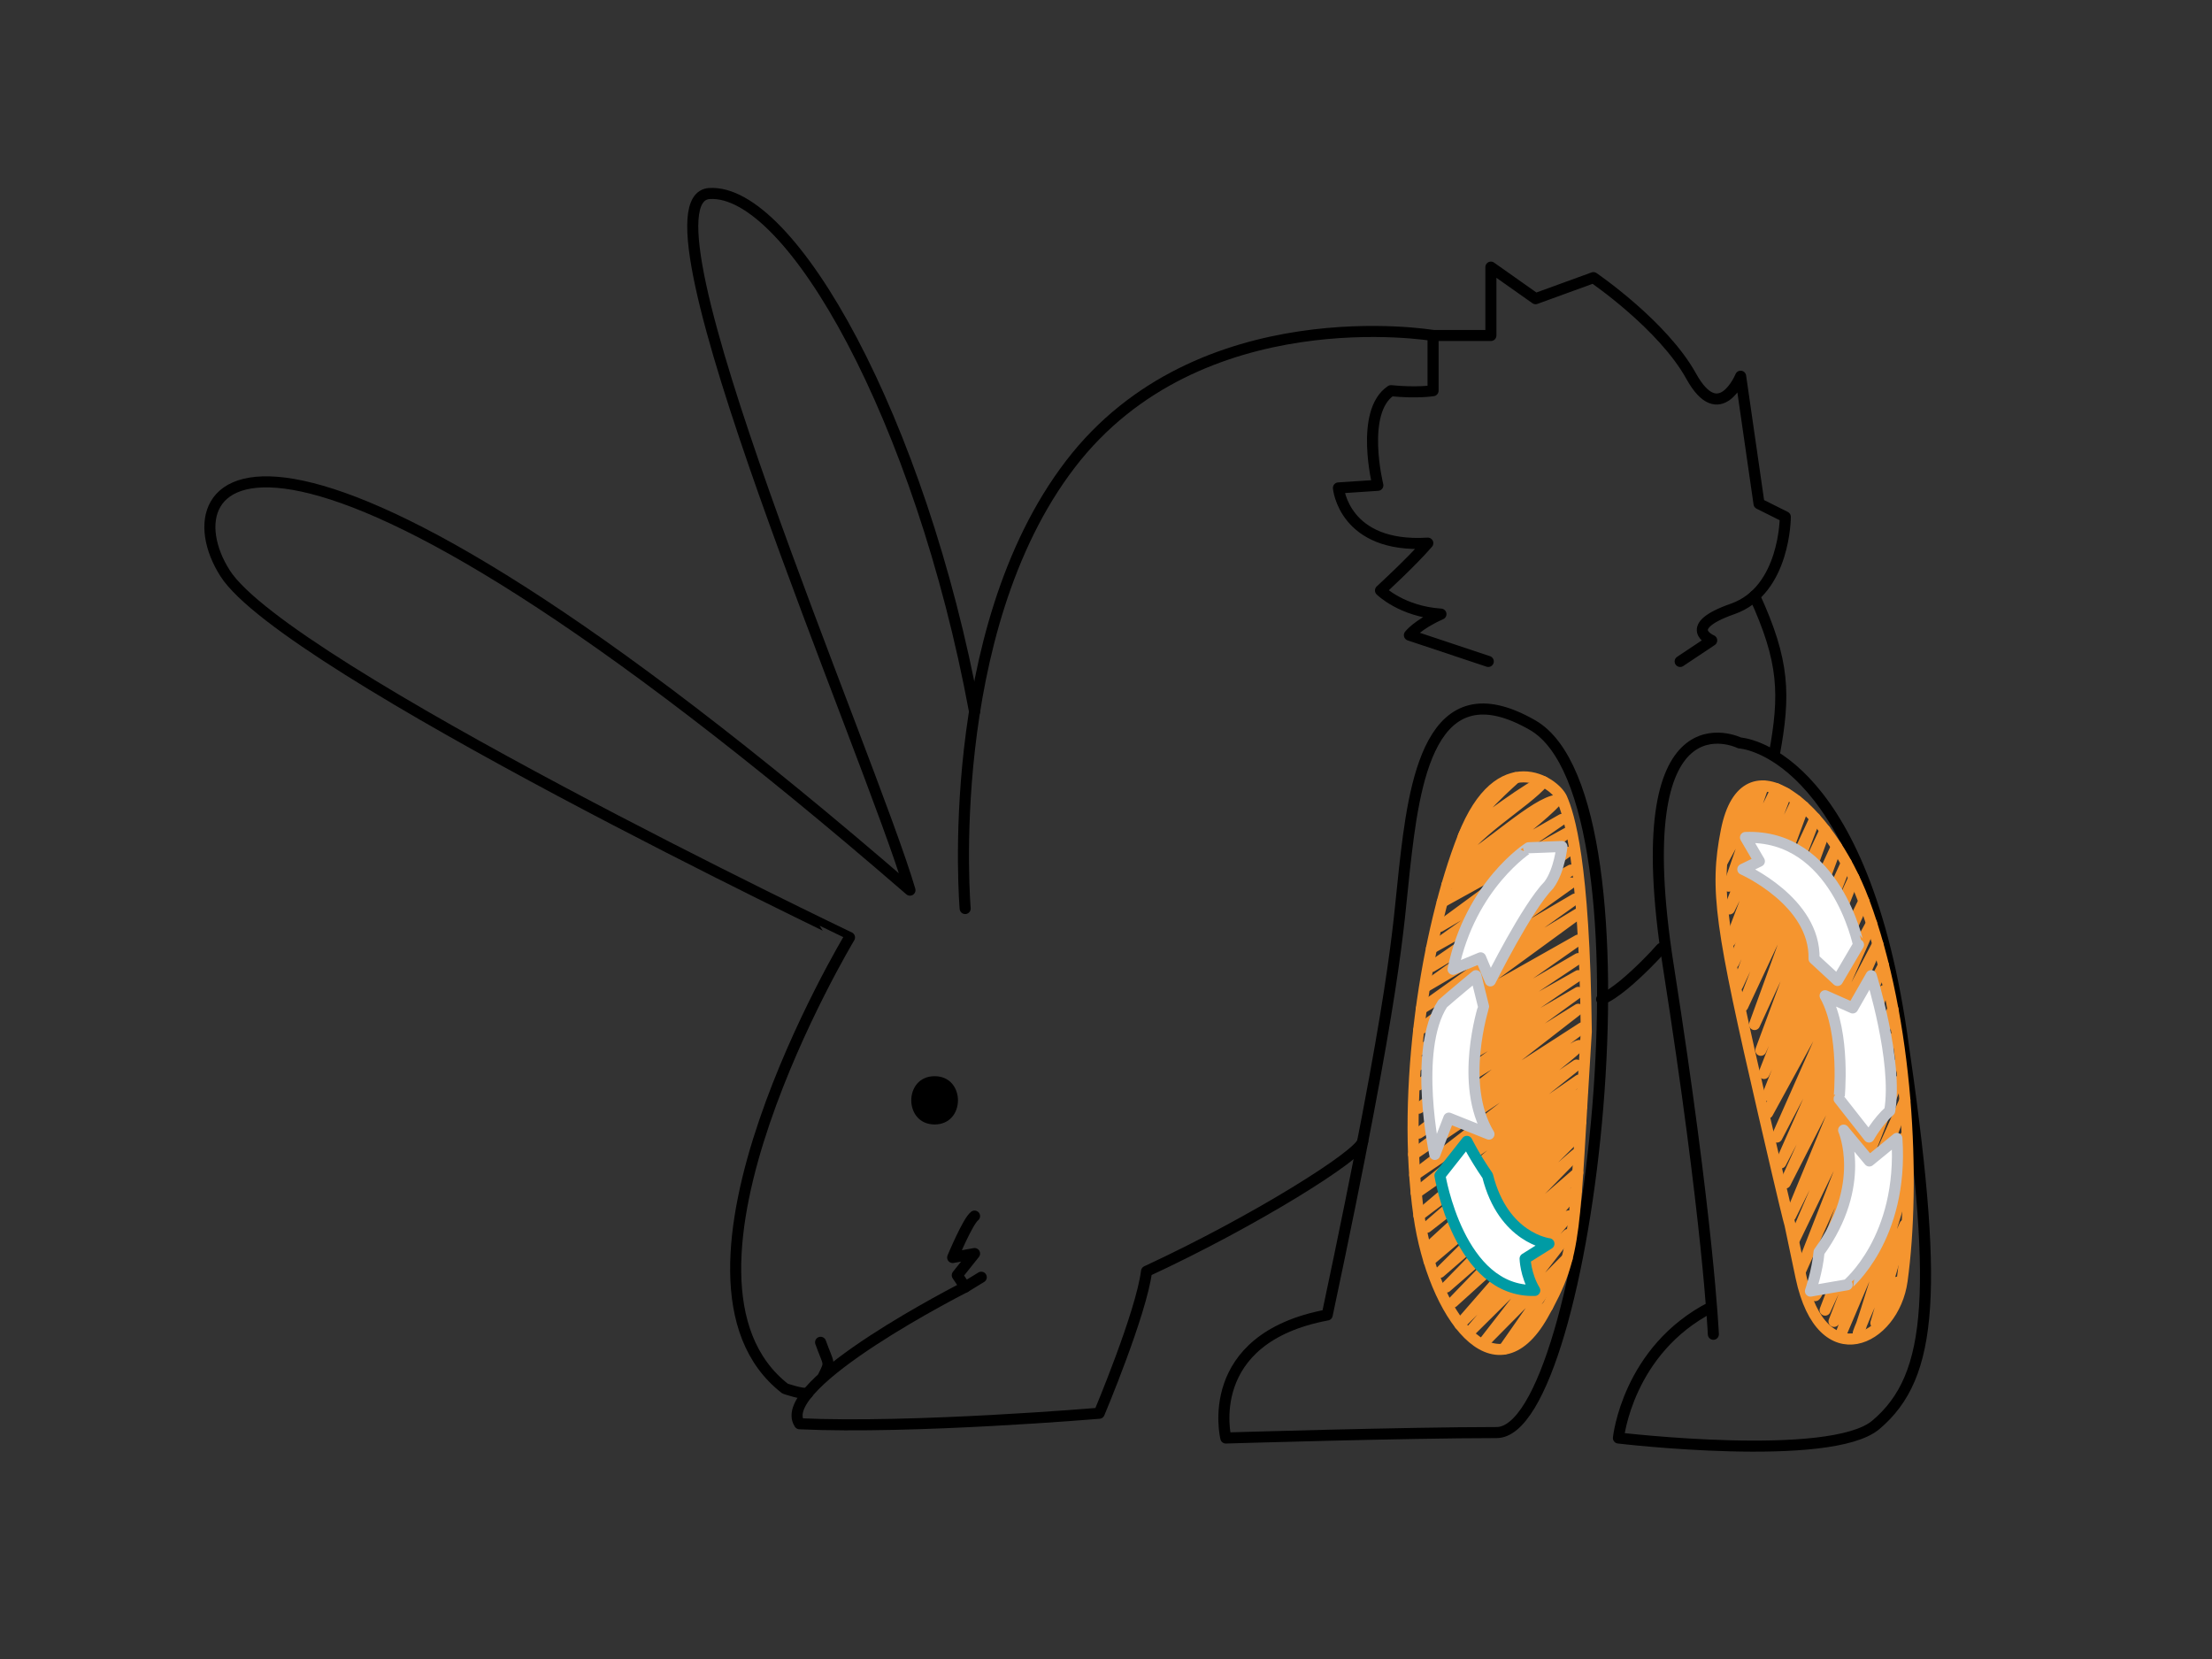 <?xml version="1.0" encoding="utf-8"?>
<!-- Generator: Adobe Illustrator 16.0.0, SVG Export Plug-In . SVG Version: 6.00 Build 0)  -->
<!DOCTYPE svg PUBLIC "-//W3C//DTD SVG 1.1//EN" "http://www.w3.org/Graphics/SVG/1.1/DTD/svg11.dtd">
<svg version="1.1" id="Ebene_1" xmlns="http://www.w3.org/2000/svg" xmlns:xlink="http://www.w3.org/1999/xlink" x="0px" y="0px"
	 width="400px" height="300px" viewBox="0 0 400 300" enable-background="new 0 0 400 300" xml:space="preserve">
<rect x="0" y="0" width="400" height="300" fill="#333333" stroke="none"/>
<g id="Ebene_5">
	<path fill="none" stroke="#000000" stroke-width="2" stroke-linecap="round" stroke-linejoin="round" stroke-miterlimit="10" d="
		M253.966,157.195c-1.196,10.737-1.346,21.174-13.965,80.594c-22.816,4.278-18.33,22.249-18.33,22.249s32.319-0.985,48.957-0.985
		s29.998-114.368,6.538-127.908C258.514,120.38,255.706,141.577,253.966,157.195z"/>
	<path fill="none" stroke="#000000" stroke-width="2" stroke-linecap="round" stroke-linejoin="round" stroke-miterlimit="10" d="
		M309.828,241.279c0,0-0.86-20.138-8.146-66.598c-7.941-50.636,12.893-40.335,12.893-40.335s21.731,1.028,29.296,52.527
		c6.801,46.296,5.818,61.941-4.656,70.784c-8.219,6.938-46.552,2.381-46.552,2.381s1.639-15.931,16.836-23.7"/>
	<path fill="none" stroke="#000000" stroke-width="2" stroke-linecap="round" stroke-linejoin="round" stroke-miterlimit="10" d="
		M303.827,119.61l5.704-3.803c0,0-5.704-2.376,3.804-5.704c9.507-3.328,9.507-16.637,9.507-16.637l-4.754-2.377l-3.327-23.055
		c0,0-3.803,9.27-8.935,0s-17.686-17.827-17.686-17.827l-10.458,3.803l-8.081-5.705v12.36h-10.457v9.982c0,0-2.853,0.475-7.606,0
		c-5.703,3.803-2.377,17.112-2.377,17.112l-7.129,0.475c0,0,0.949,10.934,16.161,9.983c-2.853,3.328-8.557,8.556-8.557,8.556
		s3.803,3.803,10.934,4.279c-4.278,1.902-5.704,3.802-5.704,3.802l14.261,4.753"/>
	<path fill="none" stroke="#000000" stroke-width="2" stroke-linecap="round" stroke-linejoin="round" stroke-miterlimit="10" d="
		M320.843,136.46c1.999-10.856,1.867-16.85-3.566-28.694"/>
	<path fill="none" stroke="#000000" stroke-width="2" stroke-linecap="round" stroke-linejoin="round" stroke-miterlimit="10" d="
		M259.145,60.666c0,0-42.308-7.131-65.599,23.293c-23.293,30.422-19.014,80.333-19.014,80.333"/>
	<path fill="none" stroke="#000000" stroke-width="2" stroke-linecap="round" stroke-linejoin="round" stroke-miterlimit="10" d="
		M299.453,172.529c3.966-4.402-5.28,6.471-9.828,8.156"/>
	<path fill="none" stroke="#000000" stroke-width="2" stroke-linecap="round" stroke-linejoin="round" stroke-miterlimit="10" d="
		M246.425,206.391c-0.454,2.467-19.605,14.47-39.095,23.501c-0.949,7.604-8.556,25.669-8.556,25.669s-33.75,2.853-54.191,1.9
		c-4.753-7.13,29.948-24.717,29.948-24.717l-1.426-2.14l3.127-3.921l-3.958,0.712c0,0,2.749-6.596,3.958-7.486"/>
	<path fill="none" stroke="#000000" stroke-width="2" stroke-linecap="round" stroke-linejoin="round" stroke-miterlimit="10" d="
		M146.043,251.946c-1.037,0.208-4.074-0.842-4.074-0.842c-25.491-19.834,11.647-81.582,11.647-81.582S51.634,120.813,40.701,103.661
		c-10.932-17.151,6.91-43.946,123.848,57.305c-7.13-24.244-51.008-125.019-36.273-125.969c14.735-0.95,38.175,40.84,47.956,93.682"
		/>
	<path fill="none" stroke="#000000" stroke-width="2" stroke-linecap="round" stroke-linejoin="round" stroke-miterlimit="10" d="
		M148.389,242.731c1.474,4.114,1.848,3.465,0.526,6.083"/>
	
		<line fill="none" stroke="#000000" stroke-width="2" stroke-linecap="round" stroke-linejoin="round" stroke-miterlimit="10" x1="177.443" y1="230.963" x2="174.532" y2="232.745"/>
	<path fill="none" stroke="#F5952F" stroke-width="2" stroke-linecap="round" stroke-linejoin="round" stroke-miterlimit="10" d="
		M278.987,237.809c-8.605,15.167-19.843,0-22.403-18.009c-3.241-22.804,1.435-51.841,8.014-68.516
		c6.574-16.671,16.583-9.839,17.84-6.891c1.257,2.947,4.056,11.157,4.414,42.187C284.518,223.242,285.405,226.5,278.987,237.809z"/>
	<path fill="none" stroke="#F5952F" stroke-width="2" stroke-linecap="round" stroke-linejoin="round" stroke-miterlimit="10" d="
		M312.176,150.198c3.401-17.103,18.505-4.266,24.875,12.769c8.07,21.574,9.346,50.877,6.907,68.638
		c-1.487,10.837-14.491,17.209-18.272-0.64c-4.405-20.803,1.104,4.449-6.723-29.423C311.137,167.67,310.051,160.875,312.176,150.198
		z"/>
	<path fill="none" stroke="#F5952F" stroke-width="2" stroke-linecap="round" stroke-linejoin="round" stroke-miterlimit="10" d="
		M274.093,140.627c0,0-8.237,7.248-9.495,10.658c2.752-2.236,12.725-9.622,14.531-9.923c-3.214,3.884-13.34,9.407-16.367,15.543
		c6.433-3.545,14.846-11.809,18.845-12.22c-5.237,5.674-19.966,15.368-19.966,15.368l20.797-11.877l-21.642,14.944l22.556-12.472
		l-22.964,16.876l22.964-13.448l-24.494,17.41l25.222-14.146l-25.222,17.457l25.222-15.13l-26.061,18.621l26.788-15.712
		l-27.788,19.835l28.37-17.189l-28.848,21.062l28.848-16.288l-28.222,19.785l28.222-16.439l-28.848,19.251
		c0,0,29.429-16.426,28.848-16.166c-0.582,0.261-28.848,19.755-28.848,19.755l28.855-16.73l-28.855,20.949l28.855-17.895
		l-28.855,22.404l29.575-19.057l-30.493,22.903c0,0,28.748-19.666,29.911-19.704c1.164-0.038-29.711,23.425-29.711,23.425
		l29.274-19.885l-29.002,23.132l29.438-20.416l-28.95,24.491l29.532-22.306l-28.098,24.437l28.015-21.818l-28.015,25.746
		l27.854-22.982l-27.456,25.183l26.535-22.444l-24.564,24.463l24.564-21.32l-23.421,23.985l23.778-20.68l-22.548,23.397
		l22.32-20.211L263.97,239.49l19.674-19.616l-17.457,20.534l17.311-17.166l-15.129,19.489l15.017-15.188l-11.451,16.424l7.928-7.732
		"/>
	<path fill="none" stroke="#F5952F" stroke-width="2" stroke-linecap="round" stroke-linejoin="round" stroke-miterlimit="10" d="
		M316.229,143.477l-4.78,12.389l7.402-13.739l-6.261,18.124l8.65-17.625l-8.504,21.738l10.267-20.886l-10.137,26.741l12.052-25.418
		l-11.392,29.285l12.626-28.237l-11.918,32.314l14.006-30.201l-13.086,33.964l14.883-31.79l-12.761,35.136l14.82-32.2
		l-13.686,36.855l15.47-33.856l-14.889,38.055l16.26-35.388l-15.603,39.337l17.402-35.107l-17.402,38.307l18.791-34.312
		l-17.12,38.653l18.247-34.93l-17.543,39.608l18.569-35.731l-17.753,39.368l17.754-34.768l-16.802,40.711l18.514-37.345
		l-17.932,41.876l17.638-36.515l-16.398,41.897l16.692-37.193l-14.924,40.88L343.12,195.6c0,0-15.233,38.116-14.881,38.697
		c0.354,0.581,16.227-35.324,16.227-35.324l-14.428,37.942l14.428-31.3l-12.817,33.336l12.817-28.804l-11.514,30.99l11.514-27.062
		c0,0-8.136,27.064-8.438,27.062c-0.305-0.004,8.438-19.644,8.438-19.644l-5.252,17.749l3.908-7.391"/>
</g>
<g id="Ebene_4">
	<g>
		<g>
			<path d="M169.009,203.338c5.629,0,5.629-8.728,0-8.728C163.38,194.61,163.38,203.338,169.009,203.338L169.009,203.338z"/>
		</g>
	</g>
</g>
<g id="Ebene_7" display="none">
	
		<path display="inline" fill="none" stroke="#009BA4" stroke-width="2" stroke-linecap="round" stroke-linejoin="round" stroke-miterlimit="10" d="
		M242.93,139.652c0,0-6.457,9.513-16.293,7.75c-3.652,0.66-6.168,0.731-6.168,0.731l3.102,5.97c0,0,20.9,3.254,25.418-7.571
		c-2.793,0.316-6.569-0.404-6.569-0.404L242.93,139.652z"/>
	
		<path display="inline" fill="none" stroke="#65656B" stroke-width="2" stroke-linecap="round" stroke-linejoin="round" stroke-miterlimit="10" d="
		M221.421,143.639l-6.34,2.092l1.942,5.699c0,0-12.981-10.097-14.057-18.627c0.324-2.187,1.154-6.632,1.154-6.632l4.004,2.918
		C208.126,129.089,212.885,140.744,221.421,143.639z"/>
	
		<path display="inline" fill="none" stroke="#65656B" stroke-width="2" stroke-linecap="round" stroke-linejoin="round" stroke-miterlimit="10" d="
		M200.057,124.116l2.702-3.745l3.148,2.254c0,0-0.853-14.414,0.243-19.164c0.232-2.755,0.121-5.747,0.121-5.747l-6.085,4.272
		C200.187,101.986,195.5,111.552,200.057,124.116z"/>
	
		<path display="inline" fill="none" stroke="#65656B" stroke-width="2" stroke-linecap="round" stroke-linejoin="round" stroke-miterlimit="10" d="
		M205.238,93.006l4.925,0.003l-0.36,4.26c0,0,12.729-7.36,18.444-4.662c4.794-1.116,4.794-1.116,4.794-1.116l-2.732-5.767
		C230.309,85.724,212.607,81.178,205.238,93.006z"/>
	
		<path display="inline" fill="none" stroke="#65656B" stroke-width="2" stroke-linecap="round" stroke-linejoin="round" stroke-miterlimit="10" d="
		M231.846,95.679l4.645-0.303l0.529-6.729c0,0,10.771,10.047,13.188,17.447c-0.896,2.414-2.273,5.756-2.273,5.756l-6.812-3.068
		C241.121,108.781,237.336,99.271,231.846,95.679z"/>
	
		<path display="inline" fill="none" stroke="#65656B" stroke-width="2" stroke-linecap="round" stroke-linejoin="round" stroke-miterlimit="10" d="
		M252.039,112.198l-2.754,4.748l-6.828-2.696c0,0,6.077,7.452,3.732,21.229c0.799,2.835,0.416,6.977,0.416,6.977l6.549-2.625
		C253.154,139.829,258.453,126.303,252.039,112.198z"/>
</g>
<g id="Ebene_7_Kopie">
	
		<path fill="#FFFFFF" stroke="#009BA4" stroke-width="2" stroke-linecap="round" stroke-linejoin="round" stroke-miterlimit="10" d="
		M280.097,224.905c-0.002,0-8.237-0.948-11.089-12.289c-2.46-3.575-3.746-6.225-3.746-6.225l-4.874,6.178
		c0,0,3.431,21.172,17.146,20.78c-1.683-2.821-1.746-5.744-1.746-5.744L280.097,224.905z"/>
	
		<path fill="#FFFFFF" stroke="#BFC2C9" stroke-width="2" stroke-linecap="round" stroke-linejoin="round" stroke-miterlimit="10" d="
		M269.253,205.088l-7.254-2.897l-2.542,6.568c0,0-4.036-18.808,1.412-27.257c1.935-1.716,6.022-5.073,6.022-5.073l1.392,5.623
		C268.283,182.053,263.782,196.073,269.253,205.088z"/>
	
		<path fill="#FFFFFF" stroke="#BFC2C9" stroke-width="2" stroke-linecap="round" stroke-linejoin="round" stroke-miterlimit="10" d="
		M262.762,175.282l4.981-2.078l1.763,4.172c0,0,6.596-13.289,10.593-17.355c1.92-2.604,2.34-6.948,2.34-6.948l-6.016,0.228
		C276.423,153.3,265.901,159.969,262.762,175.282z"/>
	
		<path fill="#FFFFFF" stroke="#BFC2C9" stroke-width="2" stroke-linecap="round" stroke-linejoin="round" stroke-miterlimit="10" d="
		M315.64,151.44l2.511,4.301l-2.995,1.454c0,0,13.143,5.82,12.879,16.182c4.241,3.924,4.241,3.924,4.241,3.924l3.799-6.455
		C336.074,170.845,331.979,150.806,315.64,151.44z"/>
	
		<path fill="#FFFFFF" stroke="#BFC2C9" stroke-width="2" stroke-linecap="round" stroke-linejoin="round" stroke-miterlimit="10" d="
		M330.038,180.056l4.992,2.209l3.338-5.837c0,0,4.863,15.426,3.356,24.437c-2.245,2.022-3.749,4.749-3.749,4.749l-5.412-6.893
		C332.563,198.723,333.793,186.775,330.038,180.056z"/>
	
		<path fill="#FFFFFF" stroke="#BFC2C9" stroke-width="2" stroke-linecap="round" stroke-linejoin="round" stroke-miterlimit="10" d="
		M343.021,205.861l-4.989,4.08l-4.648-5.578c0,0,4.376,9.858-4.445,22.046c-0.293,3.448-1.554,7.065-1.554,7.065l6.637-1.149
		C334.021,232.324,344.244,224.001,343.021,205.861z"/>
	
		<path display="none" fill="none" stroke="#009BA4" stroke-width="2" stroke-linecap="round" stroke-linejoin="round" stroke-miterlimit="10" d="
		M293.75,248.533c0,0-13.125-4.158-16.125-22.033c3,5.375,8.893,19.937,16.125,19.75c-7.75-8.25-15.709-17.854-13.672-23.083
		c2.422,5.958,10.297,19.333,13.672,19.583c1.125-0.375,1.625-1.75,1.625-1.75s-8.625-2.225-13.5-18.925
		c0.807,2.534,4.625,6.925,4.625,6.925"/>
	
		<path display="none" fill="none" stroke="#65656B" stroke-width="2" stroke-linecap="round" stroke-linejoin="round" stroke-miterlimit="10" d="
		M275.693,218.473c0,0-2.139-21.047,1.932-27.099c0,0-0.891,18.793,0,21.887c0.5-9.137,1.281-23.762,2.453-23.887
		s-1.898,21.891-1.001,23.887c0.897,1.995,4.298-29.637,4.298-25.512s-3.5,22.5,0,27.5"/>
	
		<path display="none" fill="#FFFFFF" stroke="#65656B" stroke-width="2" stroke-linecap="round" stroke-linejoin="round" stroke-miterlimit="10" d="
		M277.625,213.261"/>
	
		<path display="none" fill="none" stroke="#65656B" stroke-width="2" stroke-linecap="round" stroke-linejoin="round" stroke-miterlimit="10" d="
		M280.566,182.22l0.666-5.822l0.896,4.707c0,0,3.636-14.078,6.606-17.115c0.011,3.59-4.084,16.722-4.084,16.722
		s9.281-21.445,10.725-21.18s-9.113,21.096-9.33,22.688c2.527-3.81,12.707-23.288,12.895-22.691c0.187,0.597,0.312,2.847,0,3.847
		c-0.313,1-12.063,16.312-12.438,20.03"/>
	
		<path display="none" fill="none" stroke="#65656B" stroke-width="2" stroke-linecap="round" stroke-linejoin="round" stroke-miterlimit="10" d="
		M341.533,157.921c0,0,14.467,1.825,19.967,21.452c-2.125-3.248-9.25-18.844-18.5-19.857c8.125,6.609,18.327,16.901,16.75,22.734
		c-2.375-4.5-10.5-20.125-17.25-19.875c4.25,3.375,12.75,9.625,15,21.75c-1.945-1.018-1.291-2.629-2.083-4.752"/>
	
		<path display="none" fill="none" stroke="#65656B" stroke-width="2" stroke-linecap="round" stroke-linejoin="round" stroke-miterlimit="10" d="
		M365.125,188.625c0,0,4.359,21.053,3.125,24.125c0,0-1.529,0.935-1.452,0.154s-1.562-20.822-2.798-21.779s-1.609,1-0.93,5
		c0.679,4,2.533,20.882,1.805,20.913s-5-25.163-5-25.163s1.086,16.737,1.625,19.625"/>
	
		<path display="none" fill="none" stroke="#65656B" stroke-width="2" stroke-linecap="round" stroke-linejoin="round" stroke-miterlimit="10" d="
		M363.07,222.075c2.775,6.896-10.695,27.55-9.086,27.479c1.611-0.071,11.266-24.555,13.298-27.737c0.829-0.68,0,0,0.343,0.933
		c0.343,0.934-12.104,28.479-8.797,25.783c1.047-0.854,10.922-26.658,11.047-27.158c0,0-2.625,16.875-8.375,25.625"/>
</g>
</svg>
